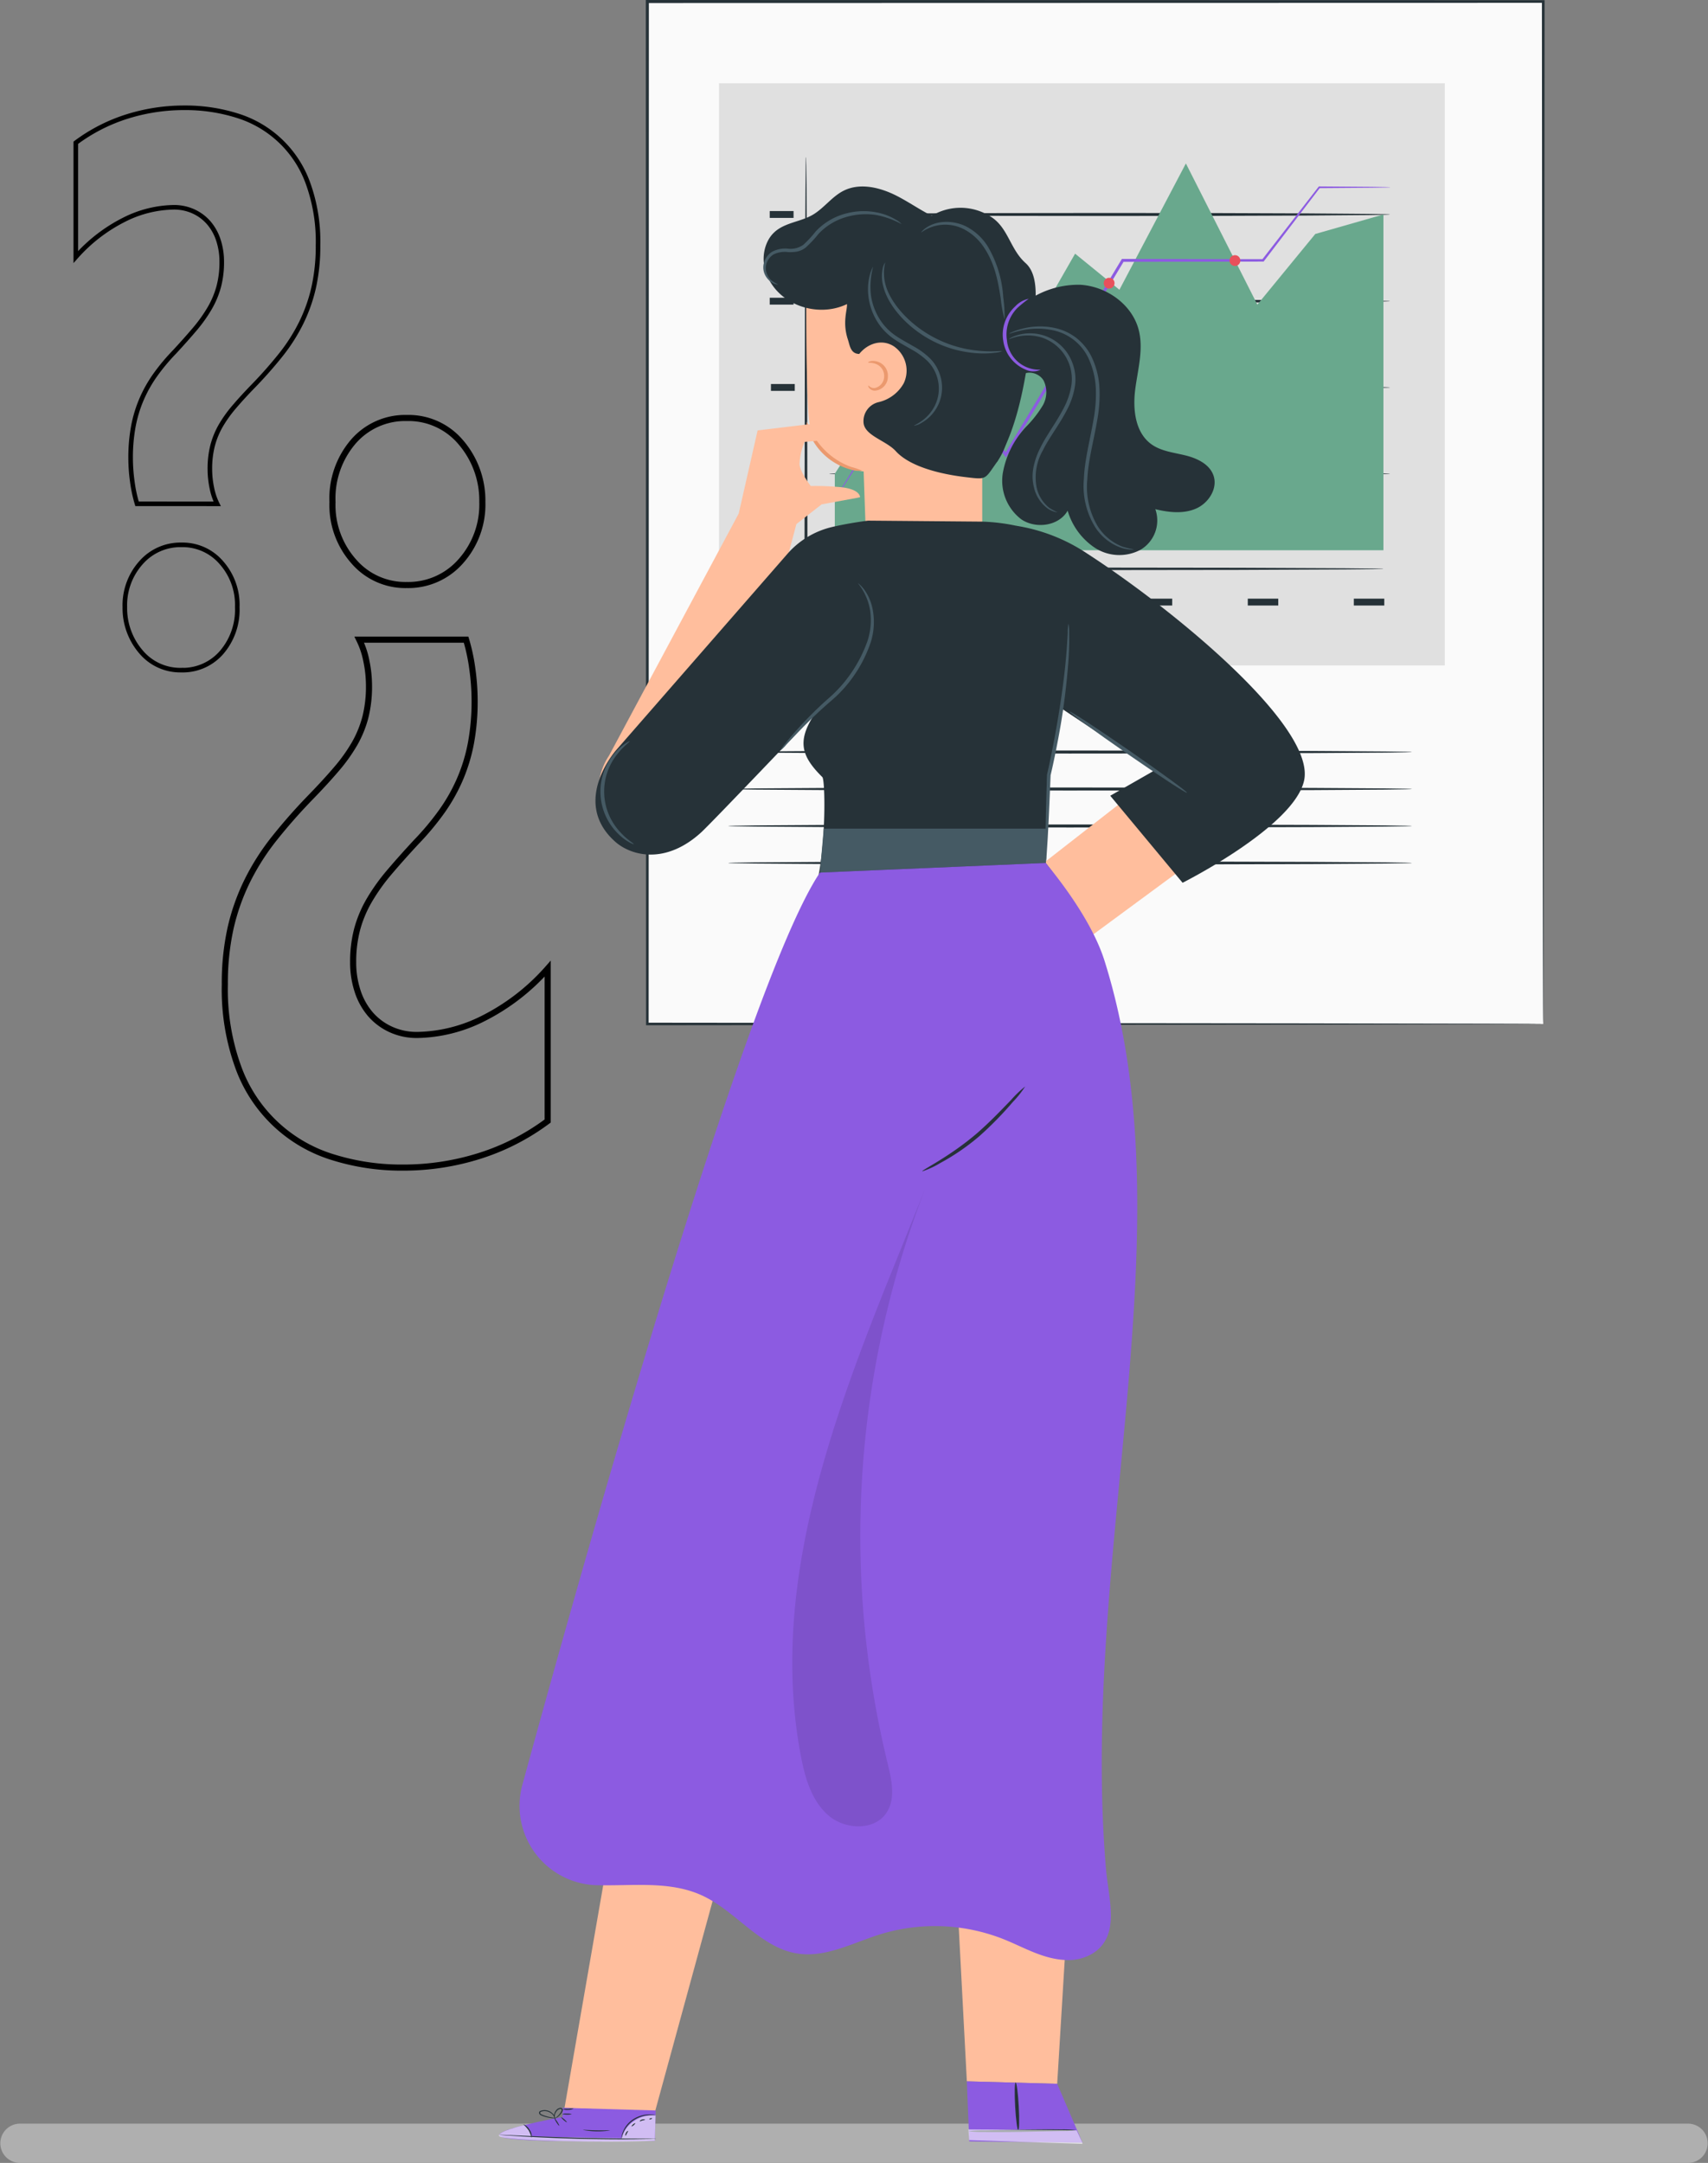 <svg xmlns="http://www.w3.org/2000/svg" xmlns:xlink="http://www.w3.org/1999/xlink" width="292.909" height="370.926" viewBox="0 0 292.909 370.926">
  <rect x="0" y="0" width="292.909" height="370.926" fill="#808080" stroke="none"/>
  <defs>
    <clipPath id="clip-path">
      <rect id="Rectángulo_64568" data-name="Rectángulo 64568" width="292.909" height="370.926" fill="none"/>
    </clipPath>
    <clipPath id="clip-path-4">
      <rect id="Rectángulo_64562" data-name="Rectángulo 64562" width="5.863" height="4.15" transform="translate(106.558 362.76)" fill="none"/>
    </clipPath>
    <clipPath id="clip-path-5">
      <rect id="Rectángulo_64563" data-name="Rectángulo 64563" width="26.735" height="2.823" transform="translate(85.571 364.467)" fill="none"/>
    </clipPath>
    <clipPath id="clip-path-6">
      <rect id="Rectángulo_64564" data-name="Rectángulo 64564" width="19.544" height="2.492" transform="translate(166.076 365.177)" fill="none"/>
    </clipPath>
    <clipPath id="clip-path-7">
      <rect id="Rectángulo_64565" data-name="Rectángulo 64565" width="22.846" height="109.476" transform="translate(135.866 203.729)" fill="none"/>
    </clipPath>
  </defs>
  <g id="Grupo_184029" data-name="Grupo 184029" transform="translate(-756 -2335)">
    <g id="Grupo_184028" data-name="Grupo 184028" transform="translate(756 2335)">
      <g id="Grupo_184027" data-name="Grupo 184027" clip-path="url(#clip-path)">
        <rect id="Rectángulo_64548" data-name="Rectángulo 64548" width="153.641" height="175.345" transform="translate(111.014 0.26)" fill="#fafafa"/>
        <g id="Grupo_184010" data-name="Grupo 184010">
          <g id="Grupo_184009" data-name="Grupo 184009" clip-path="url(#clip-path)">
            <path id="Trazado_236547" data-name="Trazado 236547" d="M264.655,175.6s-.009-.284-.013-.832-.008-1.366-.013-2.435c-.006-2.15-.016-5.325-.027-9.461-.014-8.277-.035-20.39-.061-35.774-.028-30.744-.068-74.552-.116-126.843l.23.23L111.03.521h-.015l.26-.261c-.015,64.647-.029,124.931-.04,175.345l-.22-.219,111.444.113,31.155.057,8.21.026c1.86.008,2.831.023,2.831.023s-.939.017-2.783.025l-8.168.026-31.106.057-111.583.113h-.221V175.6c-.011-50.414-.025-110.7-.04-175.345V0h.276c55.812.01,108.381.022,153.625.031h.23V.26c-.048,52.352-.088,96.211-.116,126.991-.026,15.361-.047,27.457-.061,35.722-.011,4.116-.021,7.277-.027,9.416q-.008,1.588-.013,2.41c0,.54-.013.806-.013.806" fill="#263238"/>
            <rect id="Rectángulo_64549" data-name="Rectángulo 64549" width="124.465" height="99.845" transform="translate(123.306 14.279)" fill="#e0e0e0"/>
            <rect id="Rectángulo_64550" data-name="Rectángulo 64550" width="4.085" height="1.177" transform="translate(132.004 96.373)" fill="#263238"/>
            <rect id="Rectángulo_64551" data-name="Rectángulo 64551" width="5.224" height="1.177" transform="translate(141.245 102.666)" fill="#263238"/>
            <rect id="Rectángulo_64552" data-name="Rectángulo 64552" width="5.224" height="1.177" transform="translate(159.43 102.666)" fill="#263238"/>
            <rect id="Rectángulo_64553" data-name="Rectángulo 64553" width="5.224" height="1.177" transform="translate(177.616 102.666)" fill="#263238"/>
            <rect id="Rectángulo_64554" data-name="Rectángulo 64554" width="5.224" height="1.177" transform="translate(195.801 102.666)" fill="#263238"/>
            <rect id="Rectángulo_64555" data-name="Rectángulo 64555" width="5.224" height="1.177" transform="translate(213.986 102.666)" fill="#263238"/>
            <rect id="Rectángulo_64556" data-name="Rectángulo 64556" width="5.224" height="1.177" transform="translate(232.171 102.666)" fill="#263238"/>
            <rect id="Rectángulo_64557" data-name="Rectángulo 64557" width="4.085" height="1.177" transform="translate(132.004 80.652)" fill="#263238"/>
            <rect id="Rectángulo_64558" data-name="Rectángulo 64558" width="4.085" height="1.177" transform="translate(132.004 51.062)" fill="#263238"/>
            <rect id="Rectángulo_64559" data-name="Rectángulo 64559" width="4.085" height="1.177" transform="translate(132.004 36.193)" fill="#263238"/>
            <rect id="Rectángulo_64560" data-name="Rectángulo 64560" width="4.085" height="1.177" transform="translate(132.211 65.857)" fill="#263238"/>
            <path id="Trazado_236548" data-name="Trazado 236548" d="M237.249,97.55a2.724,2.724,0,0,1-.438.027l-1.285.026-4.943.048-18.178.083-59.973.076-14.212,0h-.257V97.55c.035-20.048.066-37.691.088-50.352.033-6.3.059-11.358.077-14.87.019-1.722.034-3.064.045-4,.01-.438.017-.781.023-1.036a1.99,1.99,0,0,1,.024-.353,1.992,1.992,0,0,1,.024.353c.006.255.013.6.023,1.036.01.938.025,2.28.044,4,.019,3.512.045,8.57.078,14.87.022,12.66.053,30.3.087,50.352l-.256-.257,14.212,0,59.973.076,18.178.083,4.943.049,1.285.025a2.721,2.721,0,0,1,.438.027" fill="#263238"/>
            <path id="Trazado_236549" data-name="Trazado 236549" d="M238.4,66.445c0,.144-21.543.26-48.112.26s-48.117-.116-48.117-.26,21.539-.26,48.117-.26,48.112.116,48.112.26" fill="#263238"/>
            <path id="Trazado_236550" data-name="Trazado 236550" d="M238.4,51.651c0,.144-21.543.26-48.112.26s-48.117-.116-48.117-.26,21.539-.26,48.117-.26,48.112.116,48.112.26" fill="#263238"/>
            <path id="Trazado_236551" data-name="Trazado 236551" d="M238.4,36.781c0,.144-21.543.26-48.112.26s-48.117-.116-48.117-.26,21.539-.26,48.117-.26,48.112.116,48.112.26" fill="#263238"/>
            <path id="Trazado_236552" data-name="Trazado 236552" d="M238.4,81.24c0,.144-21.543.26-48.112.26s-48.117-.116-48.117-.26,21.539-.26,48.117-.26,48.112.116,48.112.26" fill="#263238"/>
            <path id="Trazado_236553" data-name="Trazado 236553" d="M143.163,94.367V81.241l8.181-12.7L156.9,72.8l11.4-17.7,6.721,4.733,9.35-16.329,7.6,6.189,11.4-21.662L215.627,52.24l9.934-12.114,11.688-3.345V94.367Z" fill="#69a88d"/>
            <path id="Trazado_236554" data-name="Trazado 236554" d="M238.4,32.12a.843.843,0,0,1-.207.02l-.608.019-2.373.038-8.968.068.115-.057c-2.614,3.423-5.862,7.678-9.6,12.572l-.061.08h-.1l-24.062.044.215-.121L182.637,61.626c-3.448,5.727-6.783,11.271-9.935,16.507l-.195.325-.222-.306L159.26,60.223l.349-.011c-4.952,7.7-9.041,14.054-11.909,18.512-1.425,2.189-2.546,3.911-3.33,5.113-.375.566-.669,1.008-.886,1.333-.2.3-.321.444-.321.444s.082-.169.267-.479l.834-1.366c.759-1.217,1.847-2.96,3.231-5.175,2.831-4.482,6.868-10.871,11.756-18.61l.166-.263.186.252c3.9,5.331,8.314,11.362,13.086,17.883l-.416.018,9.918-16.516,10.131-16.833.073-.121h.141l24.062.044-.162.081c3.772-4.865,7.054-9.1,9.694-12.5l.043-.057h.071l8.968.068,2.373.038.608.019a.843.843,0,0,1,.207.02" fill="#8c5be1"/>
            <path id="Trazado_236555" data-name="Trazado 236555" d="M163.375,64.305a.924.924,0,1,1-.923-.889.906.906,0,0,1,.923.889" fill="#e8505b"/>
            <path id="Trazado_236556" data-name="Trazado 236556" d="M191.129,48.53a.924.924,0,1,1-.923-.888.906.906,0,0,1,.923.888" fill="#e8505b"/>
            <path id="Trazado_236557" data-name="Trazado 236557" d="M212.705,44.654a.924.924,0,1,1-.923-.888.906.906,0,0,1,.923.888" fill="#e8505b"/>
            <path id="Trazado_236558" data-name="Trazado 236558" d="M242.161,128.968c0,.144-26.264.26-58.654.26s-58.659-.116-58.659-.26,26.258-.26,58.659-.26,58.654.116,58.654.26" fill="#263238"/>
            <path id="Trazado_236559" data-name="Trazado 236559" d="M242.161,135.311c0,.144-26.264.26-58.654.26s-58.659-.116-58.659-.26,26.258-.26,58.659-.26,58.654.116,58.654.26" fill="#263238"/>
            <path id="Trazado_236560" data-name="Trazado 236560" d="M242.161,141.653c0,.144-26.264.26-58.654.26s-58.659-.116-58.659-.26,26.258-.26,58.659-.26,58.654.116,58.654.26" fill="#263238"/>
            <path id="Trazado_236561" data-name="Trazado 236561" d="M242.161,147.995c0,.144-26.264.26-58.654.26s-58.659-.116-58.659-.26,26.258-.26,58.659-.26,58.654.116,58.654.26" fill="#263238"/>
          </g>
        </g>
        <g id="Grupo_184024" data-name="Grupo 184024">
          <g id="Grupo_184023" data-name="Grupo 184023" clip-path="url(#clip-path)">
            <path id="Trazado_236562" data-name="Trazado 236562" d="M289.543,370.926H3.366a3.367,3.367,0,0,1,0-6.733H289.543a3.367,3.367,0,0,1,0,6.733" fill="#afafaf"/>
            <path id="Trazado_236563" data-name="Trazado 236563" d="M170.964,79.243c3.952-6.633,5.1-15.483,6.121-23.138.479-3.6,1.317-8.732-1.212-10.994-2.708-2.423-2.958-6.147-6.073-8.02a9.58,9.58,0,0,0-10.294.085" fill="#263238"/>
            <path id="Trazado_236564" data-name="Trazado 236564" d="M160,102.752h0a10.665,10.665,0,0,1-11.472-10.225c-.223-5.805-.418-11.673-.418-11.673s-8.8-.824-9.434-9.53-.347-28.8-.347-28.8a30.337,30.337,0,0,1,30.658,1.971l-.542,30.639V91.614c-.059,5.529-2.932,10.715-8.445,11.138" fill="#ffbe9d"/>
            <path id="Trazado_236565" data-name="Trazado 236565" d="M147.35,60.7c1.5-1.861,3.944-2.6,5.949-1.3a5.061,5.061,0,0,1,1.686,6.327,6.667,6.667,0,0,1-4.271,3.229,3.344,3.344,0,0,0-2.618,3.6c.251,2.185,3.886,3.006,5.526,4.814,2.552,2.813,8.152,4,11.924,4.45,3.708.438,3.26.474,5.417-2.573a11.689,11.689,0,0,0,2.118-7.068q.2-9.628.4-19.256a27.58,27.58,0,0,0-.438-6.91A9.277,9.277,0,0,0,169.4,40.3c-2.117-1.394-4.8-1.513-7.211-2.293-3.015-.975-5.576-2.975-8.4-4.418s-6.279-2.3-9.111-.884c-2.033,1.02-3.4,3.049-5.373,4.174-2.815,1.6-6.646,1.237-8.013,5.376a7.017,7.017,0,0,0,.047,4.426c1.909,5.632,8.884,7.9,13.908,5.469.1.954-.841,3.077.164,6.09.321.963.435,2.432,1.94,2.459" fill="#263238"/>
            <path id="Trazado_236566" data-name="Trazado 236566" d="M148.908,66.13c.066-.055.363.46,1.088.415a2.026,2.026,0,0,0,1.628-1.987,2.179,2.179,0,0,0-1.494-2.167c-.717-.265-1.23-.128-1.253-.23-.038-.059.478-.392,1.378-.206a2.6,2.6,0,0,1,1.367.786,2.52,2.52,0,0,1,.642,1.848A2.4,2.4,0,0,1,150,67a1.306,1.306,0,0,1-.974-.489c-.154-.213-.153-.365-.117-.379" fill="#eb996e"/>
            <path id="Trazado_236567" data-name="Trazado 236567" d="M157.969,39.882c-.021-.019.189-.333.729-.738a5.838,5.838,0,0,1,2.644-1.027,7.618,7.618,0,0,1,4.167.633,9.553,9.553,0,0,1,3.841,3.434,19.507,19.507,0,0,1,2.7,8.815,22.512,22.512,0,0,1,.229,3.8,22.255,22.255,0,0,1-.679-3.743c-.383-2.281-.845-5.573-2.787-8.517a9.3,9.3,0,0,0-3.56-3.255,6.991,6.991,0,0,0-7.288.6" fill="#455a64"/>
            <path id="Trazado_236568" data-name="Trazado 236568" d="M133.453,48.786c0,.019-.119.023-.331-.025a2.487,2.487,0,0,1-.867-.39,3.157,3.157,0,0,1-1.01-1.136,2.892,2.892,0,0,1-.273-2.015,3.306,3.306,0,0,1,1.412-2.032,4.72,4.72,0,0,1,2.753-.54,3.806,3.806,0,0,0,2.629-.665,19.093,19.093,0,0,0,2.127-2.3,10.858,10.858,0,0,1,5.421-3.129,11.543,11.543,0,0,1,5.108-.113,9.874,9.874,0,0,1,3.21,1.233,3.716,3.716,0,0,1,.995.768,15.016,15.016,0,0,0-4.286-1.555,11.613,11.613,0,0,0-4.881.24,10.537,10.537,0,0,0-5.1,2.99,18.158,18.158,0,0,1-2.223,2.364,3.581,3.581,0,0,1-1.5.673,7.239,7.239,0,0,1-1.513.08,4.3,4.3,0,0,0-2.463.4,2.87,2.87,0,0,0-1.254,1.69,2.8,2.8,0,0,0,.992,2.844,6.789,6.789,0,0,0,1.048.615" fill="#455a64"/>
            <path id="Trazado_236569" data-name="Trazado 236569" d="M156.745,73.008c-.021-.054.438-.216,1.15-.695a7.194,7.194,0,0,0,2.374-2.646,6.623,6.623,0,0,0,.4-5.1,6.555,6.555,0,0,0-1.581-2.617,12.586,12.586,0,0,0-2.72-1.989c-1.018-.591-2.052-1.14-3-1.784a10.114,10.114,0,0,1-2.41-2.272,10.522,10.522,0,0,1-2.037-5.153,9.558,9.558,0,0,1,.284-3.719,5.6,5.6,0,0,1,.348-.952c.1-.211.157-.316.177-.308a12.923,12.923,0,0,0-.359,4.92,10.4,10.4,0,0,0,2.056,4.852,9.732,9.732,0,0,0,2.294,2.112c.912.611,1.932,1.148,2.968,1.75a12.863,12.863,0,0,1,2.848,2.1,7.054,7.054,0,0,1,1.694,2.878,6.932,6.932,0,0,1-3.207,8.139,3.071,3.071,0,0,1-1.28.482" fill="#455a64"/>
            <path id="Trazado_236570" data-name="Trazado 236570" d="M171.839,60.234a3.9,3.9,0,0,1-1.121.25,16.228,16.228,0,0,1-3.13.095,19.38,19.38,0,0,1-9.711-3.339c-3.364-2.28-5.693-5.391-6.371-8.014a6.626,6.626,0,0,1-.13-3.155A2.517,2.517,0,0,1,151.808,45a7.709,7.709,0,0,0,.133,4.1c.747,2.451,3.037,5.4,6.3,7.612a20.4,20.4,0,0,0,9.388,3.417c2.584.281,4.2-.024,4.214.107" fill="#455a64"/>
            <path id="Trazado_236571" data-name="Trazado 236571" d="M173.224,54.27a15.371,15.371,0,0,1,12-5.436c4.536.255,8.962,3.389,10.07,7.8.834,3.317-.184,6.775-.614,10.168s-.014,7.36,2.754,9.369c1.669,1.212,3.827,1.433,5.83,1.921s4.144,1.49,4.833,3.433c.79,2.229-.83,4.76-3,5.7s-4.668.656-6.965.1a5.835,5.835,0,0,1-2.582,6.979,7.712,7.712,0,0,1-7.732-.324,11.548,11.548,0,0,1-4.724-6.4c-1.489,2.621-5.408,3.173-7.918,1.505a8.306,8.306,0,0,1-3.2-7.96,15.519,15.519,0,0,1,4.011-7.957,19.582,19.582,0,0,0,2.8-3.569,4.545,4.545,0,0,0,.176-4.35c-.776-1.3-2.793-1.841-3.875-.777" fill="#263238"/>
            <path id="Trazado_236572" data-name="Trazado 236572" d="M178.463,63.4a3,3,0,0,1-2.617-.031,6.3,6.3,0,0,1-3.8-4.956,6.485,6.485,0,0,1,.414-3.533,6.745,6.745,0,0,1,1.668-2.363,4.273,4.273,0,0,1,2.29-1.276,20.353,20.353,0,0,0-1.972,1.6,6.45,6.45,0,0,0-1.766,5.474,5.558,5.558,0,0,0,5.78,5.086" fill="#8c5be1"/>
            <path id="Trazado_236573" data-name="Trazado 236573" d="M147.818,80.709a4.121,4.121,0,0,1-1.988-.2,10.718,10.718,0,0,1-7.054-6.226,4.119,4.119,0,0,1-.442-1.948,12.55,12.55,0,0,1,.855,1.76,12.3,12.3,0,0,0,6.776,5.981,12.608,12.608,0,0,1,1.853.629" fill="#eb996e"/>
            <path id="Trazado_236574" data-name="Trazado 236574" d="M181.333,87.845c0,.022-.15,0-.427-.063a4.262,4.262,0,0,1-1.133-.5,6.2,6.2,0,0,1-2.473-3.762,7.716,7.716,0,0,1-.107-3.165,12.716,12.716,0,0,1,1.149-3.426c1.1-2.3,2.829-4.476,4.108-7.009a12.454,12.454,0,0,0,1.288-3.875A7.494,7.494,0,0,0,178.9,57.97a8.012,8.012,0,0,0-4.309-.268c-1.02.215-1.541.5-1.567.445-.01-.02.113-.1.359-.238a6.157,6.157,0,0,1,1.148-.449,7.724,7.724,0,0,1,9.337,4.662,7.958,7.958,0,0,1,.491,4,12.819,12.819,0,0,1-1.338,4.082c-1.327,2.619-3.064,4.772-4.151,6.984a9.313,9.313,0,0,0-1.13,6.228,6.162,6.162,0,0,0,2.174,3.658,11.431,11.431,0,0,0,1.417.772" fill="#455a64"/>
            <path id="Trazado_236575" data-name="Trazado 236575" d="M194.47,94.214a1.756,1.756,0,0,1-.549.032,6.1,6.1,0,0,1-1.554-.278,8.734,8.734,0,0,1-4.533-3.534,13.427,13.427,0,0,1-1.957-8.3c.116-3.256,1.068-6.7,1.677-10.309a24.076,24.076,0,0,0,.367-5.3,13.682,13.682,0,0,0-1.114-4.759,8.678,8.678,0,0,0-6.111-5.1,12.715,12.715,0,0,0-5.6.019c-1.312.293-2.008.584-2.029.529a1.824,1.824,0,0,1,.486-.255,10.879,10.879,0,0,1,1.483-.516,12.247,12.247,0,0,1,5.765-.219,9.228,9.228,0,0,1,3.682,1.653,9.374,9.374,0,0,1,2.866,3.644,14.063,14.063,0,0,1,1.2,4.964,24.156,24.156,0,0,1-.361,5.445c-.621,3.669-1.577,7.064-1.72,10.234a13.18,13.18,0,0,0,1.745,8.018,8.766,8.766,0,0,0,4.235,3.547,13.3,13.3,0,0,0,2.023.483" fill="#455a64"/>
            <path id="Trazado_236576" data-name="Trazado 236576" d="M197.09,133.863l-18.541,14.465L186.33,161.1l22.328-16.451Z" fill="#ffbe9d"/>
            <path id="Trazado_236577" data-name="Trazado 236577" d="M147.491,85.267s.09-1.547-3.952-1.769a42.16,42.16,0,0,0-4.495-.151s-1.822-2.331-1.935-3.75a11.25,11.25,0,0,1,.866-3.809l4.092-.376-1.11-2.779-2.885.2-8.146.977-3.242,14.261-22.231,41.5a10.715,10.715,0,0,0,4.245,15.6c5.747,2.777,13.45-3.12,15.579-9.137l12.3-46.16,4.328-3.381,6.2-1.137" fill="#ffbe9d"/>
            <path id="Trazado_236578" data-name="Trazado 236578" d="M96.812,361.482l30.269-174.137-.043-.011.191-.755.006-.032h0c5.15-20.424,13.091-26.972,13.091-26.972l46.322,2.906c3.939,7.08,4.439,24.066,4.439,24.066.539,2.082-9.787,170.814-9.787,170.814l-15.493-.427-8.4-159.638-45.08,164.849Z" fill="#ffbe9d"/>
            <path id="Trazado_236579" data-name="Trazado 236579" d="M96.449,363.046l.06-1.573,15.934.46-.137,5.188-.986.032c-4.384.109-22.3.264-25.2-.639-3.235-1.008,10.331-3.468,10.331-3.468" fill="#8c5be1"/>
            <g id="Grupo_184013" data-name="Grupo 184013" opacity="0.6">
              <g id="Grupo_184012" data-name="Grupo 184012">
                <g id="Grupo_184011" data-name="Grupo 184011" clip-path="url(#clip-path-4)">
                  <path id="Trazado_236580" data-name="Trazado 236580" d="M106.558,366.851a5.1,5.1,0,0,1,2.122-3.09,5.642,5.642,0,0,1,3.741-.973l-.125,4.122Z" fill="#fff"/>
                </g>
              </g>
            </g>
            <g id="Grupo_184016" data-name="Grupo 184016" opacity="0.6">
              <g id="Grupo_184015" data-name="Grupo 184015">
                <g id="Grupo_184014" data-name="Grupo 184014" clip-path="url(#clip-path-5)">
                  <path id="Trazado_236581" data-name="Trazado 236581" d="M89.814,364.467s-4.764,1.14-4.2,1.879,18.68,1.215,26.689.776l-.015-.331L91.159,366.4s-.423-1.875-1.345-1.936" fill="#fff"/>
                </g>
              </g>
            </g>
            <path id="Trazado_236582" data-name="Trazado 236582" d="M112.54,366.788a1.575,1.575,0,0,1-.273.02l-.785.024-2.887.039c-2.438.018-5.806,0-9.524-.094s-7.085-.251-9.518-.393l-2.88-.187-.782-.064a1.528,1.528,0,0,1-.271-.034,1.633,1.633,0,0,1,.274,0l.784.029,2.883.131c2.434.109,5.8.244,9.515.34s7.082.132,9.519.147l2.886.017.785.01a1.666,1.666,0,0,1,.274.016" fill="#263238"/>
            <path id="Trazado_236583" data-name="Trazado 236583" d="M91.156,366.632a5.733,5.733,0,0,0-.5-1.294,6.229,6.229,0,0,0-.951-1.052,2.107,2.107,0,0,1,1.118.963,1.869,1.869,0,0,1,.333,1.383" fill="#263238"/>
            <path id="Trazado_236584" data-name="Trazado 236584" d="M95.9,364.547c-.046.025-.262-.234-.483-.579s-.363-.645-.318-.67.262.233.483.578.364.646.318.671" fill="#263238"/>
            <path id="Trazado_236585" data-name="Trazado 236585" d="M97.208,363.95c-.037.036-.282-.126-.549-.361s-.452-.456-.416-.492.283.126.549.362.452.455.416.491" fill="#263238"/>
            <path id="Trazado_236586" data-name="Trazado 236586" d="M98.062,362.579a3.906,3.906,0,0,1-1.658-.026,1.979,1.979,0,0,1,.831-.076,2.006,2.006,0,0,1,.827.1" fill="#263238"/>
            <path id="Trazado_236587" data-name="Trazado 236587" d="M98.371,361.605a1.693,1.693,0,0,1-.931.225,1.71,1.71,0,0,1-.95-.143,5.453,5.453,0,0,1,.941-.035,5.4,5.4,0,0,1,.94-.047" fill="#263238"/>
            <path id="Trazado_236588" data-name="Trazado 236588" d="M95.4,363.247a3.164,3.164,0,0,1-1.019-.033,6.3,6.3,0,0,1-1.079-.251,3.141,3.141,0,0,1-.614-.254.52.52,0,0,1-.243-.3.362.362,0,0,1,.166-.375,1.951,1.951,0,0,1,2.3.569,1.651,1.651,0,0,1,.314.641c.036.164.03.256.018.257a2.579,2.579,0,0,0-.439-.821,1.853,1.853,0,0,0-.855-.549,1.7,1.7,0,0,0-1.218.045c-.165.108-.107.286.07.391a3.1,3.1,0,0,0,.566.242,7.346,7.346,0,0,0,1.042.282c.607.116,1,.128.995.157" fill="#263238"/>
            <path id="Trazado_236589" data-name="Trazado 236589" d="M95.139,363.287a.88.88,0,0,1-.1-.661,1.5,1.5,0,0,1,.3-.685,1.036,1.036,0,0,1,.863-.461.376.376,0,0,1,.3.446,1.006,1.006,0,0,1-.186.419,2.96,2.96,0,0,1-.5.561,1.5,1.5,0,0,1-.6.368c-.017-.024.208-.165.5-.458a3.325,3.325,0,0,0,.444-.557c.146-.2.252-.554,0-.6a.93.93,0,0,0-.684.385,1.519,1.519,0,0,0-.307.608,3.166,3.166,0,0,0-.036.639" fill="#263238"/>
            <path id="Trazado_236590" data-name="Trazado 236590" d="M112.339,362.744c0,.033-.453-.052-1.173.008a5.354,5.354,0,0,0-2.586.912,4.8,4.8,0,0,0-1.662,2.057c-.261.626-.3,1.051-.334,1.045a.81.81,0,0,1,.009-.3,3.669,3.669,0,0,1,.2-.791,4.584,4.584,0,0,1,1.674-2.157,5.156,5.156,0,0,1,2.693-.9,4.507,4.507,0,0,1,.872.044.98.98,0,0,1,.31.075" fill="#263238"/>
            <path id="Trazado_236591" data-name="Trazado 236591" d="M104.605,365.36a13.988,13.988,0,0,1-4.637-.081c.007-.052,1.041.035,2.318.055s2.314-.026,2.319.026" fill="#263238"/>
            <path id="Trazado_236592" data-name="Trazado 236592" d="M107.714,365.438c.038.037-.091.2-.2.42s-.177.413-.231.408-.075-.235.058-.486.343-.379.376-.342" fill="#263238"/>
            <path id="Trazado_236593" data-name="Trazado 236593" d="M108.927,364.113c.037.036-.07.186-.239.337s-.336.243-.372.208.07-.187.239-.337.335-.244.372-.208" fill="#263238"/>
            <path id="Trazado_236594" data-name="Trazado 236594" d="M110.623,363.538c-.013.05-.223.042-.459.113s-.407.181-.447.146.1-.235.391-.317.532.013.515.058" fill="#263238"/>
            <path id="Trazado_236595" data-name="Trazado 236595" d="M111.826,363.277c.017.047-.077.12-.21.164s-.255.042-.273-.005.076-.12.209-.163.255-.042.274,0" fill="#263238"/>
            <path id="Trazado_236596" data-name="Trazado 236596" d="M174.271,90.165a30.529,30.529,0,0,1,12.261,4.828c14.647,9.494,39.141,29.572,37.109,38.87-1.73,7.915-20.834,17.526-20.834,17.526L190.4,136.465l7.606-4.35-18.7-12.438Z" fill="#263238"/>
            <path id="Trazado_236597" data-name="Trazado 236597" d="M182.623,120.393l-.609,2.226-2.153,10.291-.531,15.082c11.11,14.3,11.277,26.35,11.277,26.35L134.49,180.9c.01-11.084,4.054-25.044,4.054-25.044,3.247-5.508,3.09-21.983,2.484-22.584-3.507-3.475-4.356-6.023-1.556-10.473,0,0-17.4,18.274-19.189,19.916-6.147,5.635-12.058,4.063-14.8,1.614-7.683-6.857.2-15.7.2-15.7l29.3-33.584A14.589,14.589,0,0,1,142.6,90.4c3.123-.737,6.275-1.113,6.275-1.113l19.565.167a32.828,32.828,0,0,1,5.829.712,13.993,13.993,0,0,1,8.544,10.591c1.752,8.409-.192,19.637-.192,19.637" fill="#263238"/>
            <path id="Trazado_236598" data-name="Trazado 236598" d="M183.236,106.941a7.917,7.917,0,0,1,.12,1.626c.026,1.048.006,2.567-.106,4.439a118.013,118.013,0,0,1-1.932,14.507c-.367,1.915-.753,3.759-1.157,5.468l.008-.061c-.172,4.36-.345,8.129-.494,10.808q-.119,1.868-.2,3.137a4.63,4.63,0,0,1-.145,1.127,4.613,4.613,0,0,1-.065-1.134c.006-.85.012-1.9.02-3.144.041-2.683.133-6.455.267-10.815v-.029l.007-.032c.385-1.695.763-3.539,1.128-5.445,1.068-5.6,1.778-10.706,2.11-14.422.169-1.857.257-3.365.308-4.408a8.02,8.02,0,0,1,.13-1.622" fill="#455a64"/>
            <path id="Trazado_236599" data-name="Trazado 236599" d="M183.426,122.027c.1-.146,4.688,2.854,10.244,6.7s9.981,7.08,9.881,7.226-4.687-2.853-10.246-6.7-9.98-7.08-9.879-7.226" fill="#455a64"/>
            <path id="Trazado_236600" data-name="Trazado 236600" d="M147.148,100.036c.015-.016.114.059.288.217a5.808,5.808,0,0,1,.7.762,8.476,8.476,0,0,1,1.519,3.478,11.5,11.5,0,0,1-.319,5.622,22.975,22.975,0,0,1-3.149,6.118,21.823,21.823,0,0,1-2.314,2.72c-.815.83-1.688,1.512-2.451,2.208-1.552,1.391-2.89,2.712-4,3.837s-1.978,2.061-2.583,2.707a6.044,6.044,0,0,1-.979.97,5.422,5.422,0,0,1,.791-1.133c.547-.7,1.371-1.683,2.442-2.856s2.383-2.534,3.927-3.962c.771-.725,1.627-1.41,2.4-2.213a22.136,22.136,0,0,0,2.239-2.653,23.517,23.517,0,0,0,3.105-5.921,11.45,11.45,0,0,0,.438-5.362,10.075,10.075,0,0,0-2.058-4.539" fill="#455a64"/>
            <path id="Trazado_236601" data-name="Trazado 236601" d="M140.617,149.641l.648-7.539h38.273l-.207,5.891Z" fill="#455a64"/>
            <path id="Trazado_236602" data-name="Trazado 236602" d="M107.967,127.14c.07.1-.967.724-2.121,2.216a10.2,10.2,0,0,0,.543,13.372c1.272,1.393,2.356,1.935,2.294,2.036-.018.035-.3-.063-.782-.325a8.71,8.71,0,0,1-1.839-1.4,10.121,10.121,0,0,1-.567-13.973,8.677,8.677,0,0,1,1.719-1.541c.455-.3.732-.421.753-.388" fill="#455a64"/>
            <path id="Trazado_236603" data-name="Trazado 236603" d="M181.3,357.361l4.34,10.1-19.422-.231-.41-10.293Z" fill="#8c5be1"/>
            <path id="Trazado_236604" data-name="Trazado 236604" d="M166.077,365.481a17.87,17.87,0,0,0,2.719.139c1.683.029,4,.02,6.567-.021l6.558-.136a20.217,20.217,0,0,0,2.716-.138,18.154,18.154,0,0,0-2.72-.133c-1.681-.026-4.006-.017-6.567.025l-6.556.132a20.6,20.6,0,0,0-2.717.132" fill="#263238"/>
            <path id="Trazado_236605" data-name="Trazado 236605" d="M174.173,357.141c-.17.009-.206,1.844-.081,4.1s.363,4.072.533,4.063.206-1.843.081-4.1-.363-4.071-.533-4.062" fill="#263238"/>
            <g id="Grupo_184019" data-name="Grupo 184019" opacity="0.6">
              <g id="Grupo_184018" data-name="Grupo 184018">
                <g id="Grupo_184017" data-name="Grupo 184017" clip-path="url(#clip-path-6)">
                  <path id="Trazado_236606" data-name="Trazado 236606" d="M185.613,367.669l-19.412-.65-.124-1.842,18.56.159.983,2.114" fill="#fff"/>
                </g>
              </g>
            </g>
            <path id="Trazado_236607" data-name="Trazado 236607" d="M189.369,164.618c14.612,46.116-4.226,102.094.292,155.828.444,5.279,2.586,11.595-2.35,14.6a8.062,8.062,0,0,1-4.455,1.088c-3.946-.129-7.241-2.176-10.763-3.581a31.97,31.97,0,0,0-21.178-.821c-4.662,1.454-9.285,4.022-14.114,3.292-6.412-.969-10.568-7.308-16.47-9.994-5.526-2.514-11.909-1.576-17.978-1.728l-.182-.005a13.621,13.621,0,0,1-12.578-17.248c8.82-32.305,38.075-137.25,51.024-156.409l38.713-1.648c3.568,4.311,8.152,10.75,10.039,16.626" fill="#8c5be1"/>
            <path id="Trazado_236608" data-name="Trazado 236608" d="M175.806,186.327a17.163,17.163,0,0,1-2.106,2.647,60.4,60.4,0,0,1-5.715,5.842,38.41,38.41,0,0,1-6.745,4.639,14.924,14.924,0,0,1-3.074,1.423c-.132-.224,4.6-2.426,9.4-6.546,2.379-2.075,4.342-4.179,5.8-5.665a18.151,18.151,0,0,1,2.44-2.34" fill="#263238"/>
            <g id="Grupo_184022" data-name="Grupo 184022" opacity="0.1">
              <g id="Grupo_184021" data-name="Grupo 184021">
                <g id="Grupo_184020" data-name="Grupo 184020" clip-path="url(#clip-path-7)">
                  <path id="Trazado_236609" data-name="Trazado 236609" d="M158.712,203.729a164.946,164.946,0,0,0-6.486,98.708c.693,2.819,1.4,6.023-.2,8.441-2.078,3.132-7.109,2.916-9.954.46s-3.981-6.324-4.694-10.015c-5.315-27.513,4.311-55.16,14.71-81.18"/>
                </g>
              </g>
            </g>
          </g>
        </g>
        <g id="Grupo_184026" data-name="Grupo 184026">
          <g id="Grupo_184025" data-name="Grupo 184025" clip-path="url(#clip-path)">
            <path id="Trazado_236610" data-name="Trazado 236610" d="M79.931,109.7a31.882,31.882,0,0,1,1.079,5.078,39.56,39.56,0,0,1,.383,5.338,39.165,39.165,0,0,1-.626,7.291,29.377,29.377,0,0,1-1.881,6.206,30.279,30.279,0,0,1-3.133,5.556,46.155,46.155,0,0,1-4.388,5.251q-2.577,2.779-4.6,5.165a33.773,33.773,0,0,0-3.412,4.774,20.411,20.411,0,0,0-2.09,4.948,21.632,21.632,0,0,0-.7,5.685,15.7,15.7,0,0,0,.766,4.992,11.534,11.534,0,0,0,2.194,3.95,10.27,10.27,0,0,0,3.483,2.6,10.689,10.689,0,0,0,4.561.955,25.95,25.95,0,0,0,11.282-2.821,36.754,36.754,0,0,0,11.074-8.55v26.128a39.236,39.236,0,0,1-11.7,5.989,43.359,43.359,0,0,1-13.093,2,39.435,39.435,0,0,1-12.049-1.78A25.012,25.012,0,0,1,40.89,183.092a39.066,39.066,0,0,1-2.334-14.278,43.427,43.427,0,0,1,.975-9.592,36.67,36.67,0,0,1,2.856-8.116,40.829,40.829,0,0,1,4.666-7.334,96.624,96.624,0,0,1,6.406-7.249q2.438-2.516,4.284-4.686a28.667,28.667,0,0,0,3.065-4.3,18.56,18.56,0,0,0,1.845-4.513,21.413,21.413,0,0,0,.626-5.425,20.82,20.82,0,0,0-.452-4.253,14.344,14.344,0,0,0-1.219-3.646ZM69.763,71.682a11.723,11.723,0,0,1,9.263,4.167,15.312,15.312,0,0,1,3.691,10.243,14.575,14.575,0,0,1-3.691,10.155,11.963,11.963,0,0,1-9.263,4.079,11.673,11.673,0,0,1-9.123-4.079,14.54,14.54,0,0,1-3.622-10.155,14.962,14.962,0,0,1,3.552-10.33A11.755,11.755,0,0,1,69.763,71.682Z" fill="none" stroke="#000" stroke-width="1.046"/>
            <path id="Trazado_236611" data-name="Trazado 236611" d="M23.5,86.4a23.926,23.926,0,0,1-.81-3.809A29.978,29.978,0,0,1,22.4,78.59a29.422,29.422,0,0,1,.47-5.47,22.013,22.013,0,0,1,1.411-4.655,22.634,22.634,0,0,1,2.35-4.168,34.726,34.726,0,0,1,3.292-3.94q1.933-2.085,3.451-3.875a25.292,25.292,0,0,0,2.56-3.581,15.316,15.316,0,0,0,1.568-3.712,16.231,16.231,0,0,0,.525-4.265,11.784,11.784,0,0,0-.575-3.745,8.648,8.648,0,0,0-1.646-2.963A7.72,7.72,0,0,0,33.2,36.265a8.021,8.021,0,0,0-3.421-.716,19.464,19.464,0,0,0-8.464,2.116A27.579,27.579,0,0,0,13,44.079v-19.6a29.467,29.467,0,0,1,8.778-4.493,32.52,32.52,0,0,1,9.822-1.5,29.591,29.591,0,0,1,9.039,1.335A18.763,18.763,0,0,1,52.789,31.346a29.306,29.306,0,0,1,1.75,10.712,32.6,32.6,0,0,1-.731,7.2,27.5,27.5,0,0,1-2.143,6.088,30.573,30.573,0,0,1-3.5,5.5,72.3,72.3,0,0,1-4.806,5.438Q41.53,68.171,40.145,69.8a21.586,21.586,0,0,0-2.3,3.226,13.9,13.9,0,0,0-1.384,3.385,16.039,16.039,0,0,0-.47,4.07,15.7,15.7,0,0,0,.339,3.191,10.793,10.793,0,0,0,.915,2.735Zm7.628,28.522a8.791,8.791,0,0,1-6.949-3.126,11.486,11.486,0,0,1-2.769-7.684A10.936,10.936,0,0,1,24.179,96.5a8.975,8.975,0,0,1,6.949-3.06,8.759,8.759,0,0,1,6.844,3.06,10.9,10.9,0,0,1,2.717,7.619,11.225,11.225,0,0,1-2.664,7.749A8.822,8.822,0,0,1,31.128,114.926Z" fill="none" stroke="#000" stroke-width="0.785"/>
          </g>
        </g>
      </g>
    </g>
  </g>
</svg>
